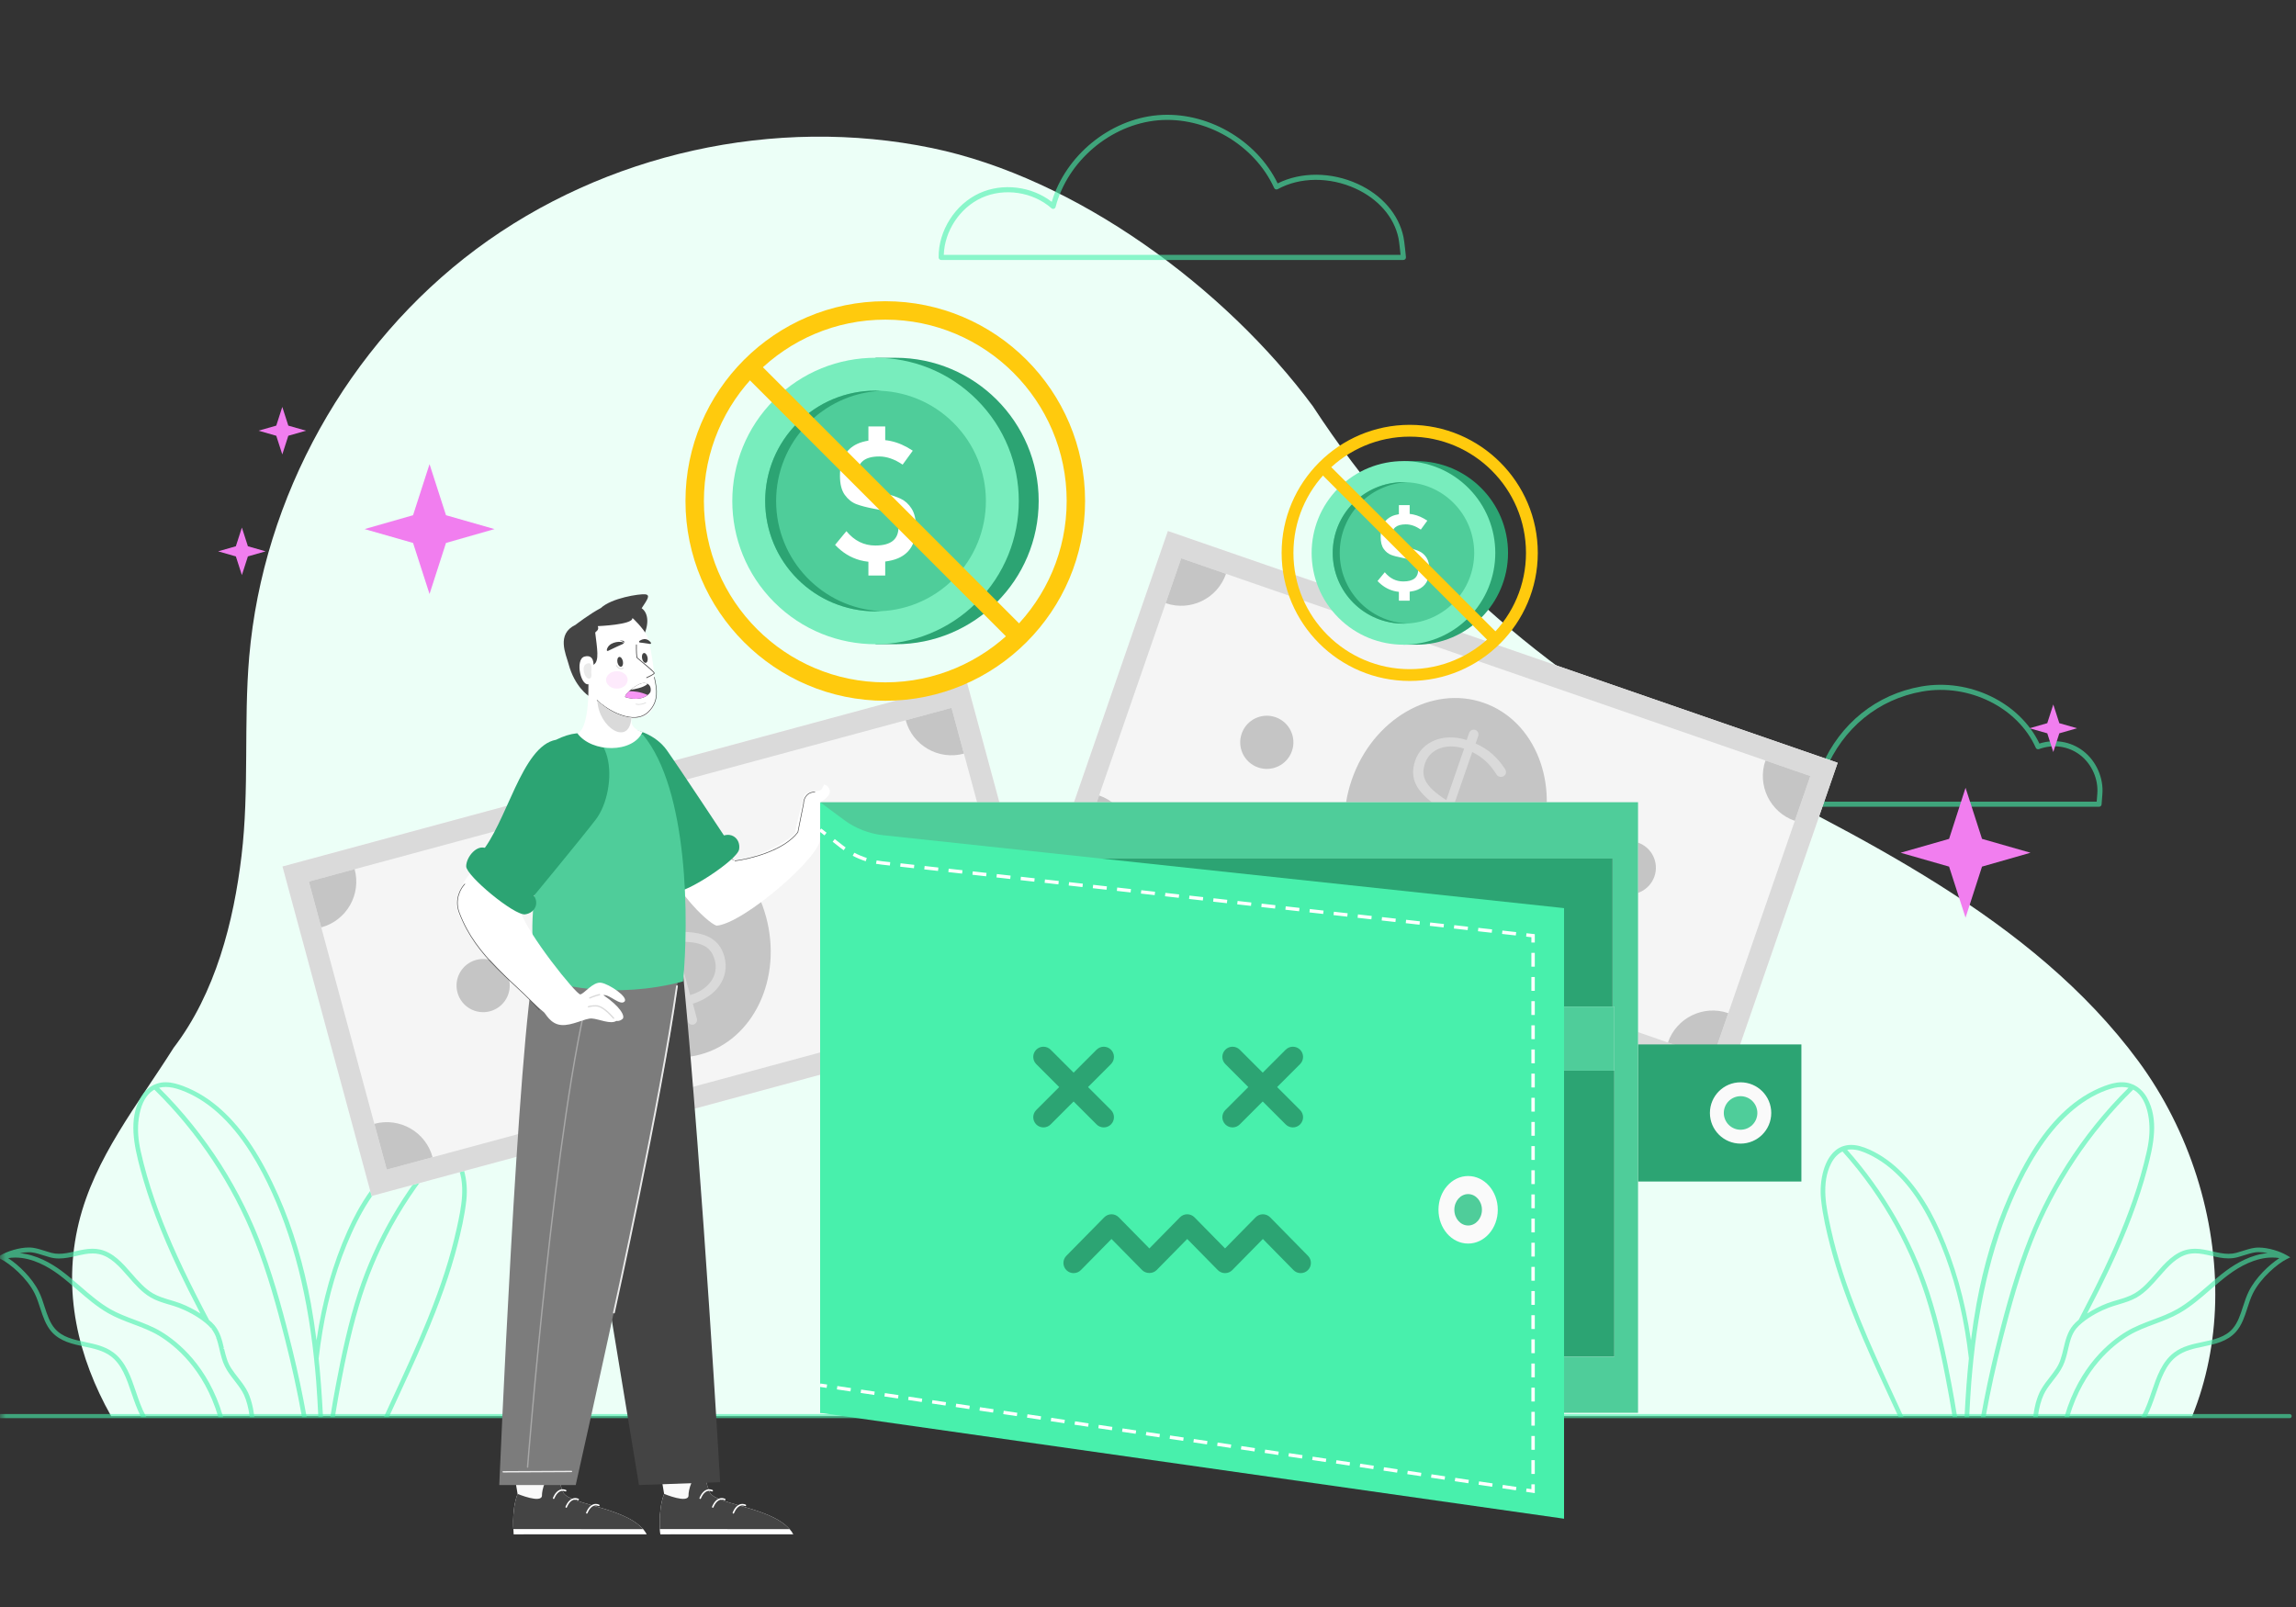 <svg width="200" height="140" viewBox="0 0 200 140" fill="none" xmlns="http://www.w3.org/2000/svg">
<rect x="0" y="0" width="200" height="140" fill="#333333" stroke="none"/>
<mask id="mask0_1503_51973" style="mask-type:alpha" maskUnits="userSpaceOnUse" x="0" y="0" width="200" height="140">
<rect width="200" height="140" fill="#D9D9D9"/>
</mask>
<g mask="url(#mask0_1503_51973)">
<path d="M190.961 123.37C192.222 120.252 192.874 116.891 192.961 113.473C193.134 106.109 190.715 98.483 186.266 92.44C177.013 79.894 161.782 72.82 148.27 65.919C134.609 58.918 122.804 48.312 114.401 35.452V35.444C106.667 24.976 93.658 15.485 81.193 12.9C67.516 10.07 52.699 13.355 41.495 21.69C30.302 30.028 22.914 43.292 21.709 57.202C21.214 62.964 21.726 68.793 21.041 74.535C20.356 80.281 18.779 86.513 15.123 91.284C12.002 96.229 8.238 100.867 6.868 106.507C5.404 112.509 6.803 118.255 9.68 123.37H190.961Z" fill="#ECFFF7"/>
<path d="M122.247 22.648H81.984C81.862 22.648 81.762 22.55 81.762 22.428C81.737 20.098 83.201 17.795 85.32 16.829C87.334 15.909 89.87 16.226 91.615 17.584C92.822 13.552 96.649 10.402 100.849 10.036C105.09 9.666 109.439 12.158 111.295 15.979C113.322 14.959 115.969 14.97 118.269 16.023C120.385 16.991 121.839 18.675 122.253 20.64C122.345 21.075 122.464 22.35 122.469 22.404C122.475 22.466 122.453 22.529 122.412 22.575C122.372 22.62 122.31 22.648 122.247 22.648ZM82.208 22.204H122.001C121.96 21.806 121.879 21.035 121.817 20.734C121.43 18.907 120.069 17.341 118.082 16.429C115.828 15.398 113.23 15.416 111.298 16.48C111.244 16.51 111.179 16.515 111.122 16.496C111.062 16.477 111.016 16.434 110.989 16.377C109.271 12.602 105.025 10.123 100.887 10.48C96.752 10.84 92.995 14.015 91.951 18.031C91.932 18.107 91.875 18.166 91.802 18.188C91.729 18.209 91.648 18.193 91.591 18.142C89.972 16.71 87.472 16.339 85.507 17.235C83.61 18.101 82.279 20.123 82.211 22.206L82.208 22.204Z" fill="#48F0AC" fill-opacity="0.6"/>
<path d="M182.845 70.282H148.492C148.414 70.282 148.34 70.239 148.3 70.171C148.259 70.103 148.259 70.016 148.3 69.949C150.189 66.677 155.258 65.148 158.676 66.764C160.299 63.021 163.452 60.49 167.363 59.803C171.555 59.067 175.936 61.197 177.649 64.777C178.964 64.361 180.374 64.593 181.454 65.419C182.596 66.29 183.257 67.778 183.132 69.213L183.064 70.079C183.056 70.195 182.959 70.284 182.842 70.284L182.845 70.282ZM148.893 69.838H182.639L182.691 69.175C182.802 67.887 182.212 66.552 181.186 65.77C180.174 64.999 178.837 64.807 177.611 65.262C177.503 65.302 177.379 65.251 177.333 65.143C175.763 61.633 171.511 59.527 167.444 60.242C163.609 60.915 160.532 63.435 158.998 67.153C158.973 67.21 158.927 67.256 158.868 67.278C158.808 67.299 158.743 67.294 158.689 67.267C155.58 65.641 150.863 66.918 148.898 69.838H148.893Z" fill="#48F0AC" fill-opacity="0.6"/>
<path d="M39.063 100.015C39.02 99.99 38.976 99.966 38.936 99.95C38.873 99.917 38.792 99.879 38.711 99.86C38.492 99.785 38.254 99.747 38.008 99.747C37.529 99.747 36.993 99.888 36.367 100.174C34.335 101.105 32.562 102.918 31.107 105.562C30.82 106.082 30.546 106.637 30.268 107.257C28.982 110.133 28.097 113.254 27.57 116.769C27.434 115.695 27.272 114.628 27.085 113.595C26.46 110.187 25.513 107.024 24.265 104.196C23.919 103.416 23.559 102.667 23.174 101.942C21.591 98.943 19.83 96.848 17.786 95.536C17.191 95.154 16.561 94.838 15.911 94.599C15.513 94.453 14.985 94.285 14.439 94.285C14.377 94.285 14.312 94.285 14.249 94.291C13.987 94.307 13.73 94.372 13.492 94.475C13.416 94.502 13.337 94.54 13.264 94.583C12.839 94.816 12.479 95.189 12.225 95.658C11.197 97.53 11.662 99.744 12.225 101.849C12.942 104.534 14.025 107.389 15.532 110.583C16.068 111.716 16.666 112.915 17.459 114.434C16.918 114.084 16.293 113.765 15.7 113.54C15.405 113.432 15.104 113.34 14.823 113.259L14.777 113.246C14.284 113.097 13.776 112.942 13.326 112.68C12.62 112.271 12.036 111.6 11.47 110.953C10.68 110.044 9.86 109.105 8.699 108.853C8.493 108.81 8.282 108.788 8.057 108.788C7.535 108.788 7.037 108.902 6.523 109.021C6.047 109.129 5.595 109.229 5.14 109.229C4.899 109.229 4.675 109.2 4.458 109.143C4.277 109.094 4.095 109.037 3.92 108.978C3.581 108.87 3.235 108.759 2.875 108.704C2.756 108.688 2.629 108.68 2.499 108.68C1.676 108.68 0.631 109.013 0.069 109.349L-0.237 109.535L0.085 109.695C0.87 110.093 2.345 111.316 3.021 112.685C3.211 113.07 3.351 113.489 3.514 113.995C3.746 114.707 3.987 115.443 4.488 116.014C5.235 116.866 6.344 117.099 7.327 117.305C8.139 117.475 8.98 117.651 9.643 118.147C10.609 118.866 11.026 120.09 11.465 121.389C11.697 122.065 11.935 122.766 12.271 123.407L12.295 123.456H12.75L12.677 123.324C12.328 122.685 12.082 121.96 11.846 121.261C11.408 119.968 10.953 118.631 9.881 117.83C9.151 117.281 8.263 117.097 7.403 116.915C6.393 116.701 5.44 116.498 4.786 115.754C4.334 115.232 4.114 114.555 3.876 113.817C3.736 113.378 3.589 112.926 3.381 112.512C2.783 111.311 1.619 110.201 0.71 109.606C0.916 109.573 1.124 109.557 1.338 109.557C2.81 109.557 4.201 110.358 5.11 111.032C5.671 111.446 6.209 111.914 6.731 112.366C7.57 113.094 8.439 113.844 9.421 114.406C10.111 114.799 10.861 115.08 11.586 115.354C12.344 115.638 13.129 115.933 13.827 116.352C15.224 117.194 17.751 119.229 19.002 123.397L19.02 123.459H19.437L19.405 123.345C18.125 119.007 15.492 116.888 14.038 116.009C13.308 115.567 12.504 115.267 11.73 114.978C11.021 114.712 10.287 114.436 9.624 114.06C8.677 113.519 7.825 112.78 6.999 112.066C6.472 111.608 5.925 111.135 5.354 110.712C4.477 110.063 3.165 109.3 1.733 109.178C2.009 109.121 2.271 109.091 2.504 109.091C2.615 109.091 2.723 109.097 2.824 109.113C3.14 109.159 3.462 109.262 3.798 109.367C3.987 109.43 4.174 109.489 4.363 109.538C4.615 109.606 4.872 109.638 5.151 109.638C5.671 109.638 6.168 109.524 6.68 109.408C7.156 109.3 7.605 109.197 8.06 109.197C8.258 109.197 8.439 109.216 8.62 109.254C9.651 109.478 10.393 110.328 11.175 111.224C11.762 111.898 12.371 112.593 13.134 113.037C13.621 113.319 14.157 113.481 14.671 113.635L14.829 113.681C15.072 113.754 15.324 113.83 15.565 113.922C16.225 114.171 17.183 114.653 17.897 115.248C18.081 115.402 18.247 115.562 18.398 115.741L18.466 115.684L18.425 115.779C18.596 115.992 18.736 116.252 18.845 116.544L18.85 116.642H18.874C18.964 116.904 19.029 117.18 19.099 117.47L19.123 117.57C19.245 118.101 19.364 118.577 19.578 119.01C19.803 119.478 20.13 119.897 20.42 120.266L20.468 120.33C20.679 120.604 20.899 120.885 21.096 121.221C21.148 121.307 21.191 121.394 21.248 121.51C21.475 122 21.645 122.647 21.743 123.378L21.754 123.456H22.157L22.143 123.356C22.106 123.061 22.062 122.807 22.014 122.579C21.908 122.098 21.775 121.684 21.619 121.348C21.608 121.324 21.599 121.305 21.575 121.256C21.54 121.188 21.505 121.121 21.456 121.037C21.448 121.018 21.437 120.996 21.426 120.985C21.221 120.636 20.966 120.309 20.739 120.019C20.647 119.9 20.552 119.781 20.463 119.659C20.23 119.356 20.062 119.094 19.935 118.837C19.854 118.669 19.792 118.501 19.74 118.322C19.651 118.06 19.586 117.781 19.516 117.483L19.429 117.502L19.497 117.41C19.353 116.802 19.172 116.044 18.688 115.462C18.55 115.297 18.382 115.134 18.214 115.002C17.832 114.287 17.459 113.562 17.091 112.84C15.492 109.695 14.347 107.07 13.483 104.577C12.969 103.089 12.569 101.693 12.26 100.31C12.019 99.233 11.965 98.326 12.087 97.452C12.23 96.41 12.572 95.641 13.102 95.171C13.213 95.076 13.324 94.995 13.446 94.927C17.24 98.648 20.26 103.203 22.189 108.101C23.313 110.948 24.119 113.9 24.825 116.666C25.413 118.967 25.905 121.229 26.292 123.383L26.306 123.456H26.712L26.693 123.351C26.354 121.467 25.943 119.521 25.464 117.567C24.82 114.942 24.014 111.857 22.907 108.853C21.954 106.263 20.728 103.784 19.264 101.481C17.724 99.059 15.906 96.8 13.857 94.764C14.033 94.719 14.225 94.694 14.425 94.694C14.829 94.694 15.291 94.789 15.795 94.978C18.044 95.809 20.07 97.628 21.819 100.391C22.171 100.943 22.517 101.541 22.847 102.166C25.207 106.672 26.685 111.982 27.361 118.406C27.396 118.75 27.431 119.094 27.464 119.448L27.545 120.385C27.61 121.256 27.67 122.203 27.727 123.37L27.732 123.453H28.043L28.135 123.429L28.13 123.334C28.035 121.481 27.913 119.843 27.756 118.355C28.132 115.08 28.795 112.182 29.78 109.497C30.046 108.777 30.33 108.087 30.622 107.441C31.859 104.686 33.288 102.729 34.993 101.454C35.472 101.097 35.972 100.797 36.478 100.559C36.947 100.339 37.455 100.136 38.013 100.136C38.129 100.136 38.243 100.147 38.357 100.172C35.179 103.752 32.714 108.028 31.223 112.545C30.343 115.213 29.762 118.006 29.264 120.625C29.109 121.437 28.952 122.328 28.79 123.348L28.774 123.451H29.172L29.182 123.375C29.272 122.828 29.364 122.284 29.461 121.74C29.894 119.337 30.449 116.507 31.266 113.746C31.967 111.359 32.933 109.035 34.135 106.843C35.426 104.491 36.982 102.293 38.763 100.315C39.158 100.51 39.496 100.862 39.742 101.335C40.646 103.097 40.183 105.2 39.775 107.056L39.761 107.113C39.231 109.503 38.438 111.968 37.269 114.869C36.297 117.278 35.188 119.676 34.113 121.995L33.442 123.448H33.875L34.5 122.098C35.328 120.309 36.186 118.458 36.974 116.615C38.303 113.497 39.212 110.918 39.84 108.499C40.145 107.316 40.476 105.92 40.624 104.54C40.722 103.638 40.643 102.729 40.4 101.909C40.21 101.278 39.826 100.437 39.066 100.004L39.063 100.015Z" fill="#48F0AC" fill-opacity="0.6"/>
<path d="M199.16 109.34C198.624 109.018 197.579 108.685 196.759 108.685C196.629 108.685 196.502 108.694 196.383 108.71C196.026 108.764 195.68 108.875 195.339 108.983C195.163 109.04 194.981 109.097 194.8 109.146C194.581 109.205 194.359 109.232 194.118 109.232C193.661 109.232 193.211 109.129 192.703 109.016C192.221 108.905 191.723 108.791 191.201 108.791C190.973 108.791 190.765 108.813 190.559 108.856C189.396 109.108 188.578 110.047 187.788 110.956C187.223 111.606 186.638 112.274 185.932 112.683C185.485 112.945 184.974 113.099 184.481 113.246L184.435 113.259C184.154 113.34 183.851 113.432 183.558 113.54C182.966 113.765 182.343 114.084 181.802 114.434C182.595 112.915 183.193 111.716 183.729 110.583C185.236 107.392 186.319 104.537 187.036 101.849C187.599 99.744 188.064 97.53 187.036 95.658C186.781 95.187 186.421 94.816 185.999 94.583C185.929 94.54 185.85 94.502 185.775 94.475C185.531 94.369 185.274 94.307 185.012 94.291C184.947 94.285 184.884 94.285 184.822 94.285C184.273 94.285 183.748 94.453 183.347 94.599C182.7 94.84 182.07 95.154 181.472 95.536C179.429 96.848 177.664 98.943 176.097 101.92L176.07 101.955L176.065 101.966C175.697 102.667 175.337 103.414 174.99 104.193C173.745 107.021 172.796 110.185 172.17 113.592C171.984 114.626 171.821 115.692 171.686 116.766C171.161 113.251 170.276 110.131 168.991 107.254C168.712 106.637 168.438 106.082 168.152 105.56C166.693 102.916 164.923 101.103 162.891 100.172C162.263 99.885 161.727 99.744 161.251 99.744C161.002 99.744 160.766 99.782 160.552 99.855C160.485 99.871 160.414 99.901 160.328 99.944C160.279 99.963 160.236 99.988 160.192 100.012C159.432 100.445 159.048 101.287 158.858 101.917C158.612 102.737 158.536 103.646 158.634 104.548C158.783 105.922 159.099 107.262 159.419 108.507C160.046 110.926 160.956 113.505 162.284 116.623C163.072 118.466 163.93 120.317 164.761 122.108L165.383 123.453H165.816L165.145 122.003C164.071 119.684 162.961 117.286 161.989 114.875C160.82 111.974 160.027 109.508 159.497 107.119L159.486 107.062C159.078 105.205 158.612 103.1 159.516 101.338C159.762 100.864 160.098 100.513 160.496 100.318C162.276 102.296 163.832 104.493 165.123 106.845C166.325 109.037 167.288 111.359 167.992 113.752C168.812 116.509 169.364 119.34 169.797 121.743C169.894 122.287 169.986 122.831 170.076 123.378L170.087 123.453H170.484L170.468 123.351C170.306 122.339 170.152 121.448 169.995 120.628C169.499 118.011 168.917 115.218 168.038 112.547C166.547 108.031 164.084 103.755 160.904 100.174C161.018 100.15 161.137 100.139 161.264 100.139C161.805 100.139 162.314 100.342 162.782 100.561C163.288 100.799 163.789 101.103 164.268 101.457C165.973 102.732 167.402 104.688 168.639 107.443C168.931 108.09 169.215 108.78 169.48 109.5C170.468 112.185 171.131 115.08 171.505 118.339C171.348 119.846 171.226 121.481 171.131 123.361L171.126 123.456H171.532L171.537 123.372C171.594 122.217 171.651 121.267 171.718 120.387L171.8 119.446C171.832 119.094 171.867 118.75 171.902 118.398C172.579 111.982 174.057 106.675 176.416 102.169C176.747 101.544 177.09 100.946 177.445 100.394C179.193 97.633 181.223 95.812 183.472 94.981C183.978 94.792 184.438 94.697 184.841 94.697C185.041 94.697 185.231 94.721 185.409 94.767C183.358 96.802 181.539 99.062 180.002 101.484C178.538 103.784 177.312 106.263 176.36 108.853C175.253 111.857 174.446 114.945 173.802 117.567C173.323 119.524 172.912 121.47 172.574 123.351L172.555 123.456H172.961L172.974 123.383C173.358 121.232 173.854 118.972 174.438 116.666C175.145 113.9 175.951 110.948 177.074 108.101C179.004 103.203 182.027 98.648 185.818 94.927C185.94 94.995 186.051 95.073 186.162 95.168C186.692 95.641 187.033 96.407 187.177 97.452C187.298 98.326 187.244 99.233 187.003 100.31C186.695 101.693 186.294 103.089 185.78 104.577C184.917 107.073 183.769 109.698 182.173 112.84C181.805 113.562 181.431 114.287 181.071 114.975C180.879 115.134 180.714 115.297 180.576 115.462C180.089 116.044 179.91 116.799 179.759 117.44L179.742 117.511C179.68 117.781 179.613 118.06 179.523 118.325C179.472 118.501 179.41 118.669 179.328 118.834C179.201 119.094 179.033 119.356 178.798 119.659C178.709 119.778 178.617 119.897 178.525 120.017C178.3 120.303 178.046 120.631 177.845 120.972C177.829 120.994 177.816 121.018 177.797 121.056C177.756 121.126 177.715 121.205 177.669 121.291C177.661 121.307 177.653 121.326 177.648 121.343C177.488 121.681 177.356 122.098 177.25 122.579C177.199 122.812 177.155 123.066 177.12 123.356L177.107 123.456H177.51L177.521 123.378C177.615 122.647 177.789 122 178.029 121.483C178.073 121.391 178.116 121.307 178.165 121.224L178.189 121.183C178.362 120.885 178.581 120.604 178.793 120.33L178.844 120.263C179.134 119.895 179.461 119.475 179.686 119.007C179.899 118.571 180.018 118.098 180.138 117.576L180.162 117.47C180.232 117.172 180.3 116.894 180.389 116.626L180.411 116.566C180.527 116.244 180.665 115.984 180.836 115.77L180.879 115.716C181.02 115.554 181.182 115.394 181.366 115.243C182.081 114.645 183.041 114.166 183.702 113.917C183.943 113.825 184.194 113.749 184.438 113.676L184.597 113.627C185.112 113.47 185.647 113.31 186.135 113.029C186.898 112.585 187.507 111.89 188.094 111.216C188.879 110.317 189.618 109.47 190.649 109.246C190.827 109.208 191.011 109.189 191.209 109.189C191.663 109.189 192.113 109.292 192.619 109.405C193.1 109.516 193.598 109.63 194.118 109.63C194.397 109.63 194.654 109.597 194.906 109.53C195.095 109.481 195.282 109.422 195.496 109.351C195.807 109.254 196.129 109.151 196.445 109.105C196.546 109.089 196.654 109.083 196.765 109.083C196.998 109.083 197.26 109.113 197.533 109.17C196.102 109.292 194.789 110.055 193.912 110.704C193.341 111.127 192.795 111.6 192.264 112.06C191.439 112.775 190.586 113.513 189.639 114.055C188.979 114.431 188.245 114.707 187.536 114.972C186.76 115.262 185.959 115.562 185.228 116.003C183.772 116.88 181.142 119.002 179.862 123.34L179.826 123.453H180.243L180.262 123.391C181.512 119.224 184.04 117.189 185.436 116.347C186.132 115.927 186.917 115.632 187.68 115.348C188.402 115.078 189.152 114.796 189.842 114.404C190.825 113.844 191.693 113.091 192.532 112.363C193.054 111.911 193.593 111.443 194.153 111.029C195.063 110.355 196.456 109.554 197.926 109.554C198.137 109.554 198.348 109.57 198.554 109.603C197.644 110.198 196.481 111.308 195.885 112.509C195.677 112.926 195.531 113.381 195.382 113.838C195.149 114.555 194.93 115.232 194.481 115.754C193.826 116.498 192.873 116.701 191.858 116.915C191 117.094 190.115 117.281 189.385 117.83C188.313 118.634 187.858 119.971 187.42 121.261C187.182 121.962 186.936 122.688 186.587 123.324L186.513 123.456H186.968L186.992 123.407C187.325 122.769 187.566 122.068 187.802 121.386C188.24 120.092 188.654 118.869 189.623 118.149C190.286 117.654 191.125 117.478 191.94 117.308C192.922 117.102 194.031 116.869 194.778 116.017C195.279 115.446 195.52 114.712 195.75 114.003L195.763 113.96C195.912 113.492 196.053 113.072 196.242 112.688C196.922 111.319 198.397 110.093 199.179 109.698L199.501 109.538L199.165 109.338L199.16 109.34Z" fill="#48F0AC" fill-opacity="0.6"/>
<path d="M199.628 123.37C199.628 123.471 199.55 123.549 199.455 123.549H-0.198C-0.293 123.549 -0.372 123.468 -0.372 123.37C-0.372 123.322 -0.353 123.276 -0.32 123.243C-0.288 123.211 -0.244 123.192 -0.198 123.192H199.455C199.55 123.192 199.628 123.273 199.628 123.37Z" fill="#48F0AC" fill-opacity="0.6"/>
<path d="M124.438 79.456C124.442 79.338 124.626 79.323 124.622 79.442C124.615 79.637 124.614 79.833 124.625 80.028C124.632 80.144 124.627 80.297 124.7 80.394C124.77 80.487 124.908 80.523 125.013 80.551C125.127 80.582 125.094 80.764 124.979 80.733C124.783 80.68 124.581 80.611 124.497 80.407C124.383 80.129 124.427 79.749 124.437 79.456L124.438 79.456Z" fill="#444444"/>
<path d="M160.074 66.452L101.734 46.262L92.009 74.362L150.349 94.552L160.074 66.452Z" fill="#F5F5F5"/>
<path d="M160.073 66.45L158.307 65.838L103.502 46.874L101.732 46.262L101.121 48.028L92.622 72.593L92.01 74.363L93.776 74.974L148.584 93.94L150.347 94.55L150.351 94.551L160.077 66.451L160.073 66.45ZM149.195 92.173L94.388 73.204L102.891 48.641L157.694 67.609L149.195 92.174V92.173Z" fill="#DADADA"/>
<path d="M134.096 73.578C135.918 68.315 133.736 62.782 129.223 61.221C124.71 59.659 119.575 62.659 117.753 67.922C115.932 73.185 118.114 78.718 122.627 80.28C127.14 81.841 132.275 78.841 134.096 73.578Z" fill="#C5C5C5"/>
<path d="M112.539 65.427C112.12 66.637 110.8 67.278 109.591 66.859C108.382 66.441 107.741 65.121 108.16 63.912C108.578 62.703 109.898 62.062 111.107 62.48C112.316 62.899 112.957 64.218 112.539 65.427Z" fill="#C5C5C5"/>
<path d="M144.114 76.355C143.696 77.564 142.376 78.205 141.167 77.787C139.958 77.368 139.317 76.048 139.735 74.839C140.154 73.63 141.474 72.989 142.683 73.407C143.892 73.826 144.533 75.146 144.114 76.355Z" fill="#C5C5C5"/>
<path d="M98.299 74.558L94.389 73.204L95.741 69.299C97.9 70.046 99.046 72.398 98.299 74.558Z" fill="#C5C5C5"/>
<path d="M150.547 88.264L149.194 92.173L145.288 90.822C146.036 88.663 148.388 87.516 150.547 88.264Z" fill="#C5C5C5"/>
<path d="M153.786 66.254L157.696 67.607L156.344 71.512C154.185 70.765 153.039 68.412 153.786 66.254H153.786Z" fill="#C5C5C5"/>
<path d="M101.538 52.547L102.891 48.637L106.797 49.989C106.049 52.148 103.697 53.294 101.538 52.547Z" fill="#C5C5C5"/>
<path d="M128.507 63.587C128.721 63.661 128.839 63.904 128.765 64.117L128.538 64.775C129.687 65.283 130.405 65.973 131.065 66.937C131.173 67.103 131.22 67.23 131.164 67.395C131.084 67.625 130.824 67.737 130.594 67.658C130.496 67.624 130.419 67.578 130.338 67.44C129.755 66.521 129.08 65.919 128.243 65.519L126.651 70.12C128.966 71.51 129.694 72.811 129.136 74.421C128.533 76.163 126.645 76.889 124.568 76.244L124.124 77.526C124.05 77.739 123.807 77.857 123.593 77.783C123.38 77.709 123.261 77.466 123.335 77.253L123.785 75.955C122.395 75.345 121.41 74.416 120.639 73.081C120.558 72.943 120.526 72.821 120.578 72.674C120.652 72.461 120.917 72.331 121.131 72.406C121.279 72.456 121.354 72.557 121.387 72.623C122.011 73.796 122.837 74.652 124.073 75.227L125.694 70.544C123.417 69.149 122.711 67.893 123.28 66.249C123.854 64.59 125.738 63.825 127.76 64.469L127.976 63.844C128.05 63.631 128.293 63.513 128.506 63.587H128.507ZM125.985 69.706L127.537 65.219C125.932 64.701 124.55 65.29 124.141 66.473C123.754 67.59 124.041 68.463 125.985 69.705V69.706ZM126.361 70.959L124.791 75.493C126.446 76.029 127.844 75.447 128.276 74.197C128.669 73.064 128.332 72.174 126.361 70.959Z" fill="#DADADA"/>
<path d="M84.206 59.372L24.61 75.485L32.372 104.19L91.967 88.076L84.206 59.372Z" fill="#F5F5F5"/>
<path d="M84.203 59.372L82.398 59.86L26.417 74.999L24.608 75.488L25.096 77.293L31.882 102.384L32.372 104.192L34.176 103.704L90.162 88.565L91.963 88.078L91.966 88.077L84.207 59.372L84.203 59.373V59.372ZM89.674 86.76L33.687 101.895L26.905 76.803L82.888 61.668L89.674 86.76Z" fill="#DADADA"/>
<path d="M61.015 91.866C65.625 90.619 68.184 85.251 66.73 79.874C65.277 74.498 60.361 71.15 55.751 72.397C51.141 73.643 48.582 79.012 50.035 84.388C51.489 89.765 56.405 93.112 61.015 91.866Z" fill="#C5C5C5"/>
<path d="M44.322 85.258C44.656 86.493 43.925 87.765 42.69 88.099C41.455 88.433 40.183 87.703 39.849 86.467C39.515 85.232 40.245 83.96 41.481 83.626C42.716 83.292 43.988 84.023 44.322 85.258Z" fill="#C5C5C5"/>
<path d="M76.577 76.537C76.91 77.772 76.18 79.044 74.945 79.378C73.71 79.712 72.437 78.982 72.104 77.746C71.77 76.511 72.5 75.239 73.736 74.905C74.971 74.572 76.243 75.302 76.577 76.537Z" fill="#C5C5C5"/>
<path d="M37.682 100.816L33.688 101.896L32.609 97.906C34.815 97.31 37.086 98.61 37.682 100.816Z" fill="#C5C5C5"/>
<path d="M88.593 82.767L89.673 86.761L85.683 87.84C85.087 85.634 86.387 83.364 88.593 82.768V82.767Z" fill="#C5C5C5"/>
<path d="M78.894 62.745L82.888 61.665L83.966 65.655C81.761 66.251 79.49 64.951 78.894 62.745Z" fill="#C5C5C5"/>
<path d="M27.982 80.794L26.903 76.8L30.892 75.721C31.488 77.927 30.188 80.197 27.982 80.793V80.794Z" fill="#C5C5C5"/>
<path d="M56.491 74.756C56.71 74.697 56.944 74.832 57.003 75.05L57.185 75.722C58.42 75.496 59.402 75.663 60.49 76.089C60.673 76.166 60.784 76.244 60.83 76.412C60.893 76.646 60.742 76.885 60.507 76.949C60.406 76.977 60.317 76.982 60.173 76.913C59.174 76.481 58.277 76.363 57.36 76.503L58.631 81.203C61.328 81.051 62.66 81.717 63.105 83.362C63.586 85.141 62.433 86.804 60.353 87.438L60.706 88.747C60.766 88.965 60.631 89.2 60.413 89.259C60.194 89.318 59.96 89.183 59.901 88.965L59.542 87.639C58.05 87.917 56.714 87.702 55.325 87.032C55.181 86.963 55.086 86.881 55.046 86.729C54.987 86.511 55.134 86.255 55.352 86.197C55.503 86.156 55.622 86.196 55.686 86.233C56.862 86.851 58.026 87.095 59.372 86.875L58.079 82.091C55.411 82.218 54.121 81.576 53.667 79.898C53.209 78.203 54.336 76.511 56.37 75.906L56.198 75.268C56.139 75.05 56.274 74.816 56.492 74.757L56.491 74.756ZM57.846 81.234L56.607 76.652C54.988 77.126 54.177 78.39 54.504 79.599C54.812 80.74 55.541 81.3 57.846 81.234ZM58.862 82.059L60.114 86.692C61.784 86.204 62.612 84.936 62.267 83.66C61.954 82.502 61.175 81.956 58.862 82.059Z" fill="#DADADA"/>
<path d="M77.999 56.124C84.891 56.124 90.477 50.538 90.477 43.646C90.477 36.755 84.891 31.168 77.999 31.168H76.267V56.124H77.999Z" fill="#2CA473"/>
<path d="M85.09 52.469C89.963 47.596 89.963 39.696 85.09 34.823C80.217 29.95 72.317 29.95 67.444 34.823C62.571 39.696 62.571 47.596 67.444 52.469C72.317 57.342 80.217 57.342 85.09 52.469Z" fill="#78EDBD"/>
<path d="M83.064 50.443C86.818 46.689 86.818 40.603 83.064 36.849C79.31 33.095 73.224 33.095 69.469 36.849C65.715 40.603 65.715 46.689 69.469 50.443C73.224 54.197 79.31 54.197 83.064 50.443Z" fill="#4FCD9A"/>
<path d="M67.607 43.646C67.607 38.496 71.656 34.293 76.743 34.045C76.585 34.037 76.427 34.033 76.267 34.033C70.958 34.033 66.654 38.337 66.654 43.646C66.654 48.955 70.958 53.259 76.267 53.259C76.427 53.259 76.585 53.255 76.743 53.247C71.656 52.999 67.607 48.796 67.607 43.646Z" fill="#2CA473"/>
<path d="M79.41 44.314C79.156 43.916 78.839 43.628 78.458 43.449C78.078 43.269 77.605 43.117 77.04 42.993C77.016 42.988 76.993 42.983 76.971 42.978C76.95 42.974 76.927 42.969 76.903 42.964C76.879 42.959 76.857 42.954 76.838 42.95C76.819 42.945 76.8 42.94 76.781 42.935C76.302 42.83 75.924 42.729 75.649 42.633C75.374 42.537 75.145 42.388 74.963 42.184C74.781 41.98 74.691 41.699 74.691 41.34V41.333C74.691 40.811 74.849 40.419 75.165 40.159C75.481 39.897 75.955 39.767 76.587 39.767C76.918 39.767 77.251 39.826 77.589 39.943C77.927 40.06 78.272 40.239 78.627 40.478L79.51 39.264C79.194 39.053 78.876 38.878 78.555 38.736C78.234 38.595 77.909 38.489 77.581 38.42C77.425 38.387 77.268 38.363 77.11 38.346V37.152H75.645V38.389C75.287 38.447 74.965 38.536 74.686 38.664C74.181 38.897 73.801 39.244 73.547 39.706C73.294 40.168 73.167 40.749 73.167 41.448V41.455C73.167 42.173 73.308 42.727 73.59 43.117C73.873 43.508 74.213 43.777 74.61 43.926C75.008 44.074 75.527 44.209 76.169 44.328C76.193 44.333 76.219 44.338 76.245 44.343C76.271 44.347 76.296 44.352 76.32 44.357C76.335 44.362 76.348 44.364 76.36 44.364C76.372 44.364 76.385 44.366 76.399 44.371C76.802 44.447 77.132 44.536 77.391 44.637C77.649 44.737 77.86 44.888 78.023 45.089C78.186 45.291 78.267 45.563 78.267 45.908V45.915C78.267 46.456 78.1 46.86 77.764 47.126C77.429 47.391 76.922 47.525 76.242 47.525C75.748 47.525 75.292 47.421 74.873 47.212C74.454 47.004 74.072 46.691 73.727 46.275L72.743 47.467C73.059 47.803 73.397 48.081 73.759 48.304C74.121 48.526 74.509 48.695 74.923 48.807C75.155 48.87 75.397 48.911 75.645 48.938V50.139H77.11V48.919C77.525 48.865 77.896 48.776 78.213 48.642C78.737 48.419 79.131 48.084 79.394 47.636C79.658 47.188 79.789 46.627 79.789 45.952V45.937C79.789 45.252 79.662 44.711 79.409 44.314L79.41 44.314Z" fill="white"/>
<path d="M77.115 61.05C67.519 61.05 59.711 53.243 59.711 43.646C59.711 34.049 67.519 26.242 77.115 26.242C86.711 26.242 94.519 34.049 94.519 43.646C94.519 53.243 86.712 61.05 77.115 61.05ZM77.115 27.846C68.403 27.846 61.315 34.934 61.315 43.646C61.315 52.358 68.403 59.446 77.115 59.446C85.827 59.446 92.916 52.358 92.916 43.646C92.916 34.934 85.827 27.846 77.115 27.846Z" fill="#FFCA0D"/>
<path d="M65.871 31.412L64.737 32.546L87.98 55.789L89.114 54.655L65.871 31.412Z" fill="#FFCA0D"/>
<path d="M123.363 56.166C127.781 56.166 131.362 52.585 131.362 48.168C131.362 43.75 127.781 40.169 123.363 40.169H122.253V56.167H123.363V56.166Z" fill="#2CA473"/>
<path d="M127.909 53.823C131.033 50.7 131.033 45.635 127.909 42.512C124.785 39.388 119.721 39.388 116.597 42.512C113.474 45.635 113.474 50.7 116.597 53.823C119.721 56.947 124.785 56.947 127.909 53.823Z" fill="#78EDBD"/>
<path d="M126.611 52.525C129.017 50.118 129.017 46.217 126.611 43.81C124.204 41.404 120.302 41.404 117.896 43.81C115.489 46.217 115.489 50.118 117.896 52.525C120.302 54.931 124.204 54.931 126.611 52.525Z" fill="#4FCD9A"/>
<path d="M116.702 48.167C116.702 44.866 119.297 42.172 122.558 42.013C122.457 42.008 122.355 42.005 122.253 42.005C118.849 42.005 116.091 44.764 116.091 48.167C116.091 51.571 118.85 54.33 122.253 54.33C122.355 54.33 122.457 54.327 122.558 54.322C119.297 54.163 116.702 51.469 116.702 48.167Z" fill="#2CA473"/>
<path d="M124.268 48.596C124.105 48.341 123.902 48.156 123.657 48.041C123.413 47.926 123.11 47.828 122.748 47.748C122.733 47.745 122.718 47.742 122.704 47.739C122.69 47.736 122.676 47.733 122.66 47.73C122.645 47.727 122.631 47.724 122.619 47.721C122.607 47.718 122.594 47.715 122.582 47.711C122.275 47.644 122.033 47.58 121.857 47.518C121.68 47.456 121.534 47.361 121.417 47.23C121.3 47.1 121.242 46.919 121.242 46.689V46.685C121.242 46.35 121.343 46.099 121.546 45.932C121.748 45.764 122.052 45.681 122.457 45.681C122.669 45.681 122.883 45.718 123.1 45.793C123.316 45.868 123.538 45.983 123.765 46.136L124.331 45.358C124.129 45.224 123.925 45.111 123.719 45.02C123.513 44.929 123.305 44.862 123.095 44.818C122.995 44.797 122.895 44.781 122.794 44.77V44.005H121.854V44.798C121.625 44.835 121.419 44.892 121.24 44.974C120.916 45.123 120.673 45.346 120.51 45.642C120.347 45.938 120.266 46.311 120.266 46.759V46.763C120.266 47.224 120.356 47.579 120.538 47.829C120.719 48.079 120.937 48.252 121.191 48.347C121.446 48.442 121.779 48.528 122.191 48.605C122.206 48.608 122.222 48.611 122.239 48.614C122.256 48.617 122.272 48.62 122.287 48.624C122.297 48.627 122.305 48.629 122.313 48.629C122.321 48.629 122.329 48.63 122.338 48.633C122.596 48.682 122.808 48.739 122.974 48.803C123.139 48.868 123.275 48.965 123.379 49.094C123.483 49.223 123.535 49.398 123.535 49.619V49.623C123.535 49.97 123.428 50.229 123.213 50.399C122.998 50.57 122.672 50.655 122.237 50.655C121.921 50.655 121.628 50.588 121.359 50.455C121.091 50.321 120.846 50.121 120.625 49.853L119.994 50.618C120.197 50.833 120.414 51.011 120.646 51.154C120.878 51.297 121.126 51.405 121.392 51.477C121.54 51.517 121.695 51.543 121.854 51.561V52.331H122.794V51.548C123.059 51.514 123.297 51.456 123.5 51.37C123.836 51.227 124.089 51.013 124.258 50.725C124.427 50.439 124.511 50.079 124.511 49.646V49.636C124.511 49.197 124.43 48.851 124.267 48.596H124.268Z" fill="white"/>
<path d="M122.797 59.324C116.645 59.324 111.64 54.319 111.64 48.168C111.64 42.016 116.645 37.011 122.797 37.011C128.948 37.011 133.954 42.016 133.954 48.168C133.954 54.32 128.949 59.324 122.797 59.324ZM122.797 38.039C117.212 38.039 112.668 42.583 112.668 48.168C112.668 53.752 117.212 58.296 122.797 58.296C128.381 58.296 132.926 53.752 132.926 48.168C132.926 42.583 128.382 38.039 122.797 38.039Z" fill="#FFCA0D"/>
<path d="M115.589 40.325L114.862 41.052L129.761 55.951L130.488 55.224L115.589 40.325Z" fill="#FFCA0D"/>
<path d="M156.916 90.989H133.377V102.932H156.916V90.989Z" fill="#2CA473"/>
<path d="M154.29 96.96C154.29 98.435 153.094 99.631 151.619 99.631C150.143 99.631 148.947 98.436 148.947 96.96C148.947 95.485 150.143 94.289 151.619 94.289C153.094 94.289 154.29 95.485 154.29 96.96Z" fill="#FAFAFA"/>
<path d="M152.178 98.31C152.923 98.001 153.277 97.147 152.968 96.401C152.66 95.656 151.805 95.302 151.06 95.61C150.314 95.919 149.96 96.774 150.269 97.519C150.578 98.265 151.432 98.619 152.178 98.31Z" fill="#4FCD9A"/>
<path d="M142.686 69.888H71.442V123.083H142.686V69.888Z" fill="#F5F5F5"/>
<path d="M142.686 69.888H71.442V123.083H142.686V69.888Z" fill="#4FCD9A"/>
<path d="M140.457 74.796H73.671V114.108H140.457V74.796Z" fill="#A8A8A8"/>
<path d="M140.457 74.796H73.671V114.108H140.457V74.796Z" fill="#2CA473"/>
<path d="M140.621 87.69H75.967V118.173H140.621V87.69Z" fill="#F5F5F5"/>
<path d="M140.621 87.69H75.967V118.173H140.621V87.69Z" fill="#4FCD9A"/>
<path d="M140.621 93.275H75.967V118.173H140.621V93.275Z" fill="#F5F5F5"/>
<path d="M140.621 93.275H75.967V118.173H140.621V93.275Z" fill="#2CA473"/>
<path d="M136.241 132.309L71.442 123.083V69.888L73.52 71.43C74.52 72.171 75.699 72.631 76.936 72.764L136.241 79.114V132.309H136.241Z" fill="#48F0AC"/>
<path d="M71.533 72.178L71.35 72.412L71.818 72.778L72.001 72.544L71.533 72.178Z" fill="white"/>
<path d="M132.038 81.497L130.84 81.363L130.873 81.068L132.071 81.202L132.038 81.497ZM129.941 81.262L128.743 81.129L128.776 80.833L129.974 80.967L129.941 81.262ZM127.844 81.028L126.645 80.894L126.679 80.599L127.877 80.733L127.844 81.028ZM125.747 80.794L124.548 80.66L124.581 80.365L125.78 80.499L125.747 80.794ZM123.65 80.56L122.451 80.426L122.484 80.13L123.683 80.264L123.65 80.56ZM121.553 80.325L120.354 80.191L120.387 79.896L121.586 80.03L121.553 80.325ZM119.456 80.091L118.257 79.957L118.29 79.662L119.489 79.796L119.456 80.091ZM117.358 79.857L116.16 79.723L116.193 79.428L117.392 79.561L117.358 79.857ZM115.261 79.622L114.063 79.488L114.096 79.193L115.294 79.327L115.261 79.622ZM113.164 79.388L111.966 79.254L111.999 78.959L113.197 79.093L113.164 79.388ZM111.067 79.153L109.869 79.019L109.902 78.724L111.1 78.858L111.067 79.153ZM108.97 78.919L107.772 78.786L107.805 78.49L109.003 78.624L108.97 78.919ZM106.873 78.685L105.675 78.551L105.708 78.256L106.906 78.39L106.873 78.685ZM104.776 78.451L103.578 78.317L103.611 78.022L104.809 78.155L104.776 78.451ZM102.679 78.216L101.48 78.082L101.514 77.787L102.712 77.921L102.679 78.216ZM100.582 77.982L99.383 77.848L99.416 77.553L100.615 77.687L100.582 77.982ZM98.485 77.748L97.286 77.614L97.319 77.319L98.518 77.453L98.485 77.748ZM96.388 77.513L95.19 77.38L95.223 77.084L96.421 77.218L96.388 77.513ZM94.291 77.279L93.093 77.145L93.126 76.85L94.324 76.984L94.291 77.279ZM92.194 77.045L90.995 76.911L91.028 76.616L92.227 76.75L92.194 77.045ZM90.096 76.811L88.898 76.677L88.931 76.381L90.129 76.515L90.096 76.811ZM87.999 76.576L86.801 76.442L86.834 76.147L88.032 76.281L87.999 76.576ZM85.902 76.342L84.704 76.208L84.737 75.912L85.935 76.047L85.902 76.342ZM83.805 76.108L82.607 75.974L82.64 75.679L83.838 75.812L83.805 76.108ZM81.708 75.873L80.51 75.739L80.543 75.444L81.741 75.578L81.708 75.873ZM79.611 75.639L78.412 75.505L78.446 75.21L79.644 75.344L79.611 75.639H79.611ZM77.514 75.405L76.8 75.325C76.635 75.307 76.471 75.282 76.308 75.253L76.362 74.96C76.517 74.989 76.675 75.012 76.833 75.03L77.547 75.109L77.514 75.404V75.405ZM75.413 75.028C75.022 74.903 74.641 74.743 74.278 74.553L74.417 74.29C74.764 74.472 75.13 74.626 75.504 74.745L75.413 75.028H75.413ZM73.491 74.072C73.391 74.002 73.294 73.93 73.198 73.855L72.53 73.332L72.713 73.097L73.381 73.621C73.473 73.692 73.567 73.762 73.662 73.829L73.491 74.072Z" fill="white"/>
<path d="M133.693 82.11H133.396V81.649L132.938 81.597L132.971 81.302L133.693 81.383V82.11Z" fill="white"/>
<path d="M133.693 128.409H133.396V127.207H133.693V128.409ZM133.693 126.305H133.396V125.102H133.693V126.305ZM133.693 124.2H133.396V122.998H133.693V124.2ZM133.693 122.096H133.396V120.893H133.693V122.096ZM133.693 119.991H133.396V118.789H133.693V119.991ZM133.693 117.887H133.396V116.684H133.693V117.887ZM133.693 115.782H133.396V114.579H133.693V115.782ZM133.693 113.678H133.396V112.475H133.693V113.678ZM133.693 111.573H133.396V110.37H133.693V111.573ZM133.693 109.469H133.396V108.266H133.693V109.469ZM133.693 107.364H133.396V106.162H133.693V107.364ZM133.693 105.259H133.396V104.057H133.693V105.259ZM133.693 103.155H133.396V101.953H133.693V103.155ZM133.693 101.05H133.396V99.848H133.693V101.05ZM133.693 98.946H133.396V97.744H133.693V98.946ZM133.693 96.841H133.396V95.639H133.693V96.841ZM133.693 94.737H133.396V93.534H133.693V94.737ZM133.693 92.632H133.396V91.43H133.693V92.632ZM133.693 90.528H133.396V89.325H133.693V90.528ZM133.693 88.423H133.396V87.221H133.693V88.423ZM133.693 86.319H133.396V85.117H133.693V86.319ZM133.693 84.215H133.396V83.012H133.693V84.215Z" fill="white"/>
<path d="M133.693 130.078L132.935 129.965L132.979 129.671L133.396 129.733V129.311H133.693V130.078Z" fill="white"/>
<path d="M132.048 129.833L130.865 129.657L130.908 129.363L132.091 129.539L132.048 129.833ZM129.978 129.525L128.795 129.35L128.838 129.056L130.021 129.232L129.978 129.525ZM127.907 129.218L126.724 129.042L126.767 128.748L127.951 128.924L127.907 129.218H127.907ZM125.837 128.91L124.654 128.734L124.697 128.441L125.88 128.617L125.837 128.91ZM123.767 128.603L122.584 128.427L122.628 128.133L123.811 128.309L123.768 128.603H123.767ZM121.697 128.295L120.514 128.119L120.557 127.825L121.74 128.001L121.697 128.295H121.697ZM119.626 127.987L118.443 127.812L118.487 127.518L119.67 127.693L119.626 127.987ZM117.556 127.679L116.373 127.504L116.417 127.21L117.6 127.386L117.556 127.679ZM115.486 127.372L114.303 127.196L114.347 126.902L115.53 127.078L115.486 127.372ZM113.416 127.064L112.233 126.888L112.276 126.594L113.46 126.77L113.416 127.064ZM111.346 126.756L110.163 126.58L110.206 126.287L111.389 126.463L111.346 126.756ZM109.276 126.449L108.093 126.273L108.136 125.979L109.319 126.155L109.276 126.449ZM107.206 126.141L106.022 125.965L106.066 125.672L107.249 125.847L107.206 126.141ZM105.135 125.834L103.952 125.658L103.996 125.364L105.179 125.54L105.135 125.834H105.135ZM103.065 125.526L101.882 125.35L101.925 125.056L103.108 125.232L103.064 125.526H103.065ZM100.995 125.218L99.812 125.042L99.855 124.748L101.038 124.924L100.995 125.218ZM98.925 124.91L97.742 124.735L97.785 124.441L98.968 124.617L98.925 124.91ZM96.855 124.603L95.672 124.427L95.715 124.133L96.898 124.309L96.855 124.603ZM94.784 124.295L93.601 124.119L93.645 123.825L94.828 124.001L94.784 124.295ZM92.714 123.988L91.531 123.812L91.575 123.518L92.758 123.694L92.714 123.988ZM90.644 123.68L89.46 123.504L89.504 123.21L90.687 123.386L90.644 123.68ZM88.573 123.372L87.39 123.196L87.434 122.903L88.617 123.078L88.573 123.372ZM86.503 123.064L85.32 122.889L85.363 122.595L86.546 122.77L86.503 123.064ZM84.432 122.757L83.249 122.581L83.293 122.287L84.476 122.463L84.432 122.757ZM82.362 122.449L81.179 122.273L81.222 121.979L82.406 122.155L82.362 122.449ZM80.292 122.141L79.109 121.965L79.152 121.672L80.335 121.848L80.292 122.141ZM78.222 121.834L77.038 121.658L77.082 121.364L78.265 121.54L78.222 121.834ZM76.152 121.526L74.969 121.35L75.012 121.057L76.195 121.232L76.152 121.526ZM74.081 121.219L72.898 121.043L72.942 120.749L74.125 120.925L74.081 121.219Z" fill="white"/>
<path d="M71.462 120.53L71.418 120.824L72.006 120.911L72.049 120.617L71.462 120.53Z" fill="white"/>
<path d="M127.886 108.338C129.313 108.338 130.469 107.021 130.469 105.396C130.469 103.771 129.313 102.454 127.886 102.454C126.46 102.454 125.303 103.771 125.303 105.396C125.303 107.021 126.46 108.338 127.886 108.338Z" fill="#FAFAFA"/>
<path d="M129.088 105.396C129.088 106.152 128.55 106.764 127.886 106.764C127.223 106.764 126.685 106.152 126.685 105.396C126.685 104.64 127.223 104.028 127.886 104.028C128.55 104.028 129.088 104.64 129.088 105.396Z" fill="#4FCD9A"/>
<path d="M96.148 98.218C95.921 98.218 95.694 98.132 95.52 97.958L90.264 92.703C89.919 92.356 89.919 91.795 90.264 91.448C90.611 91.102 91.173 91.102 91.519 91.448L96.775 96.704C97.121 97.05 97.121 97.612 96.775 97.958C96.602 98.132 96.375 98.218 96.147 98.218H96.148Z" fill="#2CA473"/>
<path d="M90.892 98.218C90.665 98.218 90.438 98.132 90.264 97.958C89.919 97.612 89.919 97.05 90.264 96.704L95.52 91.448C95.867 91.102 96.429 91.102 96.775 91.448C97.121 91.795 97.121 92.356 96.775 92.703L91.519 97.958C91.346 98.132 91.119 98.218 90.892 98.218H90.892Z" fill="#2CA473"/>
<path d="M112.621 98.218C112.394 98.218 112.167 98.132 111.993 97.958L106.737 92.703C106.391 92.356 106.391 91.795 106.737 91.448C107.084 91.102 107.646 91.102 107.992 91.448L113.248 96.704C113.594 97.05 113.594 97.612 113.248 97.958C113.075 98.132 112.848 98.218 112.621 98.218H112.621Z" fill="#2CA473"/>
<path d="M107.365 98.218C107.138 98.218 106.911 98.132 106.737 97.958C106.391 97.612 106.391 97.05 106.737 96.704L111.993 91.448C112.34 91.102 112.902 91.102 113.248 91.448C113.594 91.795 113.594 92.356 113.248 92.703L107.992 97.958C107.819 98.132 107.592 98.218 107.364 98.218H107.365Z" fill="#2CA473"/>
<path d="M93.52 110.913C93.296 110.913 93.071 110.828 92.898 110.658C92.549 110.314 92.544 109.753 92.888 109.404L96.188 106.051C96.355 105.881 96.583 105.786 96.82 105.786C97.058 105.786 97.286 105.881 97.453 106.051L100.12 108.761L102.784 106.051C102.951 105.882 103.179 105.786 103.416 105.786C103.654 105.786 103.883 105.881 104.049 106.051L106.711 108.761L109.374 106.051C109.541 105.882 109.769 105.786 110.007 105.786C110.245 105.786 110.473 105.881 110.64 106.051L113.935 109.404C114.279 109.753 114.274 110.315 113.924 110.659C113.574 111.002 113.013 110.998 112.669 110.647L110.007 107.938L107.344 110.647C107.177 110.817 106.949 110.913 106.711 110.913C106.473 110.913 106.245 110.817 106.078 110.647L103.416 107.938L100.752 110.647C100.419 110.986 99.821 110.988 99.487 110.648L96.82 107.938L94.153 110.648C93.98 110.824 93.75 110.912 93.52 110.912L93.52 110.913Z" fill="#2CA473"/>
<path d="M57.375 127.317L57.85 130.144C57.261 131.699 57.524 133.667 57.524 133.667L69.09 133.665C67.838 131.324 62.412 131.153 61.84 130.033C61.268 128.913 61.013 125.59 61.013 125.59L57.375 127.317V127.317Z" fill="#FAFAFA"/>
<path d="M59.976 130.291C59.958 129.886 60.255 128.428 61.304 127.994C61.435 128.79 61.612 129.586 61.84 130.033C62.412 131.153 67.839 131.325 69.091 133.665L57.524 133.667C57.524 133.667 57.261 131.699 57.851 130.144C57.851 130.144 59.94 131.022 59.977 130.291H59.976Z" fill="#444444"/>
<path d="M68.779 133.218C68.9 133.357 69.005 133.505 69.09 133.664L57.524 133.667C57.524 133.667 57.5 133.492 57.484 133.208L68.779 133.218Z" fill="white"/>
<path d="M60.997 130.589C61.023 130.587 61.047 130.571 61.056 130.545C61.058 130.54 61.23 130.068 61.566 129.92C61.706 129.859 61.857 129.862 62.015 129.929C62.049 129.943 62.087 129.927 62.102 129.893C62.116 129.859 62.1 129.821 62.067 129.806C61.873 129.725 61.687 129.722 61.513 129.799C61.123 129.971 60.938 130.479 60.931 130.501C60.919 130.535 60.937 130.574 60.971 130.586C60.98 130.588 60.988 130.59 60.997 130.589V130.589Z" fill="white"/>
<path d="M62.091 131.356C62.117 131.354 62.141 131.338 62.15 131.311C62.152 131.307 62.324 130.835 62.661 130.687C62.8 130.626 62.951 130.629 63.109 130.695C63.143 130.709 63.182 130.694 63.196 130.66C63.211 130.626 63.194 130.587 63.161 130.573C62.967 130.492 62.781 130.489 62.607 130.566C62.217 130.738 62.033 131.246 62.025 131.268C62.013 131.302 62.031 131.34 62.066 131.352C62.074 131.355 62.082 131.357 62.091 131.356V131.356Z" fill="white"/>
<path d="M63.885 131.865C63.911 131.864 63.935 131.847 63.945 131.821C63.947 131.816 64.118 131.345 64.455 131.197C64.594 131.136 64.745 131.138 64.903 131.205C64.938 131.219 64.976 131.203 64.99 131.17C65.005 131.136 64.989 131.097 64.955 131.082C64.761 131.001 64.575 130.999 64.401 131.075C64.012 131.247 63.827 131.755 63.82 131.777C63.807 131.812 63.825 131.85 63.86 131.862C63.868 131.865 63.877 131.866 63.885 131.866V131.865Z" fill="white"/>
<path d="M59.524 85.053C61.251 103.143 62.73 129.127 62.73 129.127L55.659 129.374L52.206 108.406L54.261 84.642L59.524 85.053Z" fill="#444444"/>
<path d="M44.609 127.317L45.085 130.144C44.495 131.699 44.758 133.667 44.758 133.667L56.324 133.665C55.072 131.324 49.646 131.153 49.074 130.033C48.502 128.913 48.247 125.59 48.247 125.59L44.609 127.317V127.317Z" fill="#FAFAFA"/>
<path d="M47.21 130.291C47.192 129.886 47.489 128.428 48.538 127.994C48.669 128.79 48.846 129.586 49.074 130.033C49.646 131.153 55.073 131.325 56.325 133.665L44.758 133.667C44.758 133.667 44.496 131.699 45.085 130.144C45.085 130.144 47.174 131.022 47.211 130.291H47.21Z" fill="#444444"/>
<path d="M56.013 133.218C56.134 133.357 56.239 133.505 56.324 133.664L44.758 133.667C44.758 133.667 44.734 133.492 44.718 133.208L56.013 133.218Z" fill="white"/>
<path d="M48.231 130.589C48.257 130.587 48.281 130.571 48.29 130.545C48.292 130.54 48.464 130.068 48.801 129.92C48.94 129.859 49.091 129.862 49.249 129.929C49.283 129.943 49.322 129.927 49.336 129.893C49.35 129.859 49.334 129.821 49.301 129.806C49.107 129.725 48.921 129.722 48.747 129.799C48.357 129.971 48.172 130.479 48.165 130.501C48.153 130.535 48.171 130.574 48.206 130.586C48.214 130.588 48.222 130.59 48.231 130.589V130.589Z" fill="white"/>
<path d="M49.325 131.356C49.351 131.354 49.375 131.338 49.384 131.311C49.386 131.307 49.558 130.835 49.895 130.687C50.034 130.626 50.185 130.629 50.343 130.695C50.377 130.709 50.416 130.694 50.43 130.66C50.445 130.626 50.428 130.587 50.395 130.573C50.201 130.492 50.015 130.489 49.841 130.566C49.452 130.738 49.267 131.246 49.259 131.268C49.247 131.302 49.265 131.34 49.3 131.352C49.308 131.355 49.316 131.357 49.325 131.356V131.356Z" fill="white"/>
<path d="M51.119 131.865C51.145 131.864 51.17 131.847 51.179 131.821C51.181 131.816 51.353 131.345 51.689 131.197C51.828 131.136 51.979 131.138 52.138 131.205C52.172 131.219 52.21 131.203 52.225 131.17C52.239 131.136 52.223 131.097 52.189 131.082C51.996 131.001 51.809 130.999 51.635 131.075C51.246 131.247 51.062 131.755 51.054 131.777C51.041 131.812 51.059 131.85 51.094 131.862C51.102 131.865 51.111 131.866 51.119 131.866V131.865Z" fill="white"/>
<path d="M46.615 83.82C45.134 90.316 43.49 129.374 43.49 129.374H50.15C50.15 129.374 59.278 88.918 59.031 85.053C58.784 81.189 46.615 83.82 46.615 83.82Z" fill="#7C7C7C"/>
<g style="mix-blend-mode:multiply">
<path d="M45.957 127.871C45.957 127.871 45.953 127.871 45.952 127.871C45.919 127.868 45.895 127.84 45.898 127.807C45.921 127.501 48.318 97.082 51.408 85.696C51.417 85.665 51.449 85.646 51.481 85.655C51.513 85.663 51.531 85.696 51.523 85.727C48.435 97.102 46.039 127.511 46.015 127.817C46.013 127.847 45.987 127.871 45.957 127.871V127.871Z" fill="#A8A8A8"/>
</g>
<g style="mix-blend-mode:multiply">
<path d="M43.829 128.282C43.796 128.282 43.77 128.256 43.77 128.223C43.77 128.191 43.796 128.164 43.828 128.164L49.78 128.133C49.814 128.132 49.839 128.159 49.839 128.191C49.839 128.224 49.813 128.251 49.781 128.251L43.829 128.282H43.829Z" fill="#EAEAEA"/>
</g>
<path d="M62.854 73.799C63.268 73.801 63.543 75.038 63.964 74.971C66.914 74.494 69.268 72.799 69.268 72.514C69.268 72.189 69.99 69.432 70.124 69.202C70.258 68.973 71.348 68.934 71.483 68.839C71.617 68.743 71.789 68.341 71.789 68.341C72.057 68.398 72.439 68.762 72.229 69.183C72.018 69.603 71.444 69.891 71.444 69.891L71.442 73.043C71.595 74.536 64.796 80.453 62.423 80.644C61.547 80.385 58.232 76.94 58.496 75.474C58.798 73.804 62.854 73.799 62.854 73.799Z" fill="white"/>
<path d="M57.896 75.515C57.272 76.163 58.075 77.405 58.86 77.655C59.645 77.904 64.228 74.924 64.382 73.996C64.536 73.069 63.685 72.373 62.741 72.927C61.796 73.48 57.897 75.515 57.897 75.515H57.896Z" fill="#2CA473"/>
<path d="M50.664 66.906C50.751 62.477 56.196 62.68 58.092 65.364C59.296 67.07 63.478 73.413 63.478 73.413C62.884 74.377 59.342 76.638 58.17 76.157C56.356 73.167 50.286 69.937 50.664 66.906Z" fill="#2CA473"/>
<path d="M46.5 83C45.7 77 48.833 67.833 50.5 64H56C60 68.8 60 80.333 59.5 85.5C53.5 87.1 48.333 85.833 46.5 85V83Z" fill="#4FCD9A"/>
<path d="M45.275 79.248C45.89 81.318 50.215 86.665 50.547 86.63C50.879 86.595 51.648 85.508 52.361 85.616C53.073 85.723 54.781 86.884 54.393 87.26C54.007 87.637 53.069 86.592 52.554 86.692C54.03 87.68 54.5 88.556 54.215 88.781C53.93 89.005 53.694 88.939 53.694 88.939C53.191 89.266 52.156 88.769 51.557 88.73C50.959 88.69 49.854 89.378 48.885 89.297C47.916 89.217 47.518 88.253 47.347 88.156C47.177 88.06 39.845 81.618 39.785 78.881C39.725 76.143 43.709 73.652 43.709 73.652L45.275 79.248V79.248Z" fill="white"/>
<path d="M42.365 73.916C41.56 73.513 40.613 74.649 40.609 75.473C40.604 76.297 44.813 79.785 45.744 79.656C46.675 79.527 47.087 78.508 46.277 77.771C45.468 77.033 42.365 73.916 42.365 73.916Z" fill="#2CA473"/>
<path d="M48.432 64.45C53.735 61.846 53.893 68.793 51.894 71.402C50.624 73.06 46.031 78.62 46.031 78.62C44.935 78.339 41.722 75.63 41.833 74.368C44.148 71.747 45.426 64.991 48.432 64.45V64.45Z" fill="#2CA473"/>
<g style="mix-blend-mode:multiply">
<path d="M51.378 86.997C51.384 86.997 51.39 86.995 51.396 86.992C51.401 86.99 51.832 86.795 52.238 86.707C52.269 86.701 52.289 86.67 52.283 86.639C52.276 86.607 52.245 86.587 52.214 86.594C51.795 86.684 51.367 86.878 51.348 86.886C51.319 86.899 51.306 86.934 51.319 86.963C51.33 86.986 51.354 86.999 51.379 86.996L51.378 86.997Z" fill="#DADADA"/>
</g>
<g style="mix-blend-mode:multiply">
<path d="M53.454 88.759C53.466 88.758 53.477 88.754 53.486 88.745C53.511 88.725 53.513 88.688 53.492 88.663C53.065 88.172 52.447 87.583 51.934 87.569C51.468 87.556 51.241 87.656 51.231 87.661C51.202 87.674 51.19 87.708 51.203 87.737C51.216 87.767 51.25 87.78 51.279 87.767C51.281 87.766 51.495 87.673 51.931 87.685C52.401 87.698 52.992 88.266 53.404 88.74C53.417 88.755 53.436 88.761 53.454 88.759H53.454Z" fill="#DADADA"/>
</g>
<g style="mix-blend-mode:multiply">
<path d="M53.48 114.425C53.475 114.425 53.469 114.425 53.463 114.424C53.421 114.414 53.394 114.372 53.403 114.329C53.443 114.149 57.428 96.144 58.891 85.905C58.897 85.862 58.937 85.832 58.98 85.838C59.023 85.844 59.053 85.884 59.047 85.927C57.583 96.172 53.597 114.182 53.557 114.363C53.548 114.4 53.516 114.425 53.48 114.425L53.48 114.425Z" fill="#EAEAEA"/>
</g>
<path d="M50.127 54.438C48.438 55.239 49.301 57 49.525 57.841C50.053 59.824 51.256 60.616 51.256 60.616C51.256 60.616 53.821 59.129 53.897 59.054C53.972 58.978 56.07 55.39 56.07 55.39C56.626 54.152 56.373 53.318 55.893 52.989C56.373 52.257 56.701 51.827 56.196 51.776C55.691 51.726 53.273 52.096 52.334 52.973C51.344 53.495 50.127 54.438 50.127 54.438Z" fill="#444444"/>
<path d="M52.069 54.548C52.237 54.901 51.85 55.036 51.85 55.12C52.002 56.434 52.237 57.597 51.715 57.9C51.193 58.203 51.26 59.517 51.26 59.517C51.294 62.482 50.814 63.73 50.292 63.882C51.558 65.607 55.131 65.635 55.975 63.765C54.745 63.445 55.034 62.583 55.034 62.583C56.533 62.482 57.14 62.01 57.089 60.191C57.038 58.372 56.618 55.912 56.348 55.356C56.078 54.8 55.068 53.756 55.084 53.857C55.118 54.429 52.069 54.548 52.069 54.548Z" fill="white"/>
<path d="M54.259 57.611C54.306 57.846 54.238 58.058 54.107 58.084C53.975 58.111 53.831 57.941 53.784 57.706C53.738 57.471 53.806 57.259 53.937 57.233C54.068 57.207 54.212 57.376 54.259 57.611Z" fill="#444444"/>
<path d="M56.407 57.271C56.454 57.506 56.386 57.718 56.254 57.744C56.123 57.77 55.979 57.6 55.932 57.365C55.885 57.13 55.954 56.918 56.085 56.892C56.216 56.866 56.36 57.035 56.407 57.271Z" fill="#444444"/>
<g style="mix-blend-mode:multiply">
<path d="M54.181 58.287C54.126 58.298 54.067 58.296 54.008 58.282C53.866 58.246 53.74 58.142 53.662 57.996C53.653 57.978 53.66 57.955 53.678 57.945C53.697 57.935 53.72 57.942 53.73 57.96C53.798 58.087 53.906 58.177 54.027 58.207C54.113 58.229 54.196 58.217 54.262 58.173C54.28 58.162 54.303 58.166 54.315 58.184C54.327 58.202 54.322 58.226 54.304 58.237C54.267 58.262 54.225 58.279 54.182 58.288L54.181 58.287Z" fill="#DADADA"/>
</g>
<path opacity="0.2" d="M53.735 59.991C54.253 59.991 54.673 59.651 54.673 59.232C54.673 58.813 54.253 58.473 53.735 58.473C53.217 58.473 52.797 58.813 52.797 59.232C52.797 59.651 53.217 59.991 53.735 59.991Z" fill="#F696F4"/>
<g style="mix-blend-mode:multiply">
<path d="M55.646 61.403C55.564 61.403 55.479 61.394 55.392 61.373C55.375 61.368 55.364 61.351 55.368 61.333C55.373 61.316 55.39 61.306 55.407 61.31C55.803 61.409 56.186 61.22 56.227 61.189C56.241 61.178 56.261 61.181 56.272 61.196C56.283 61.21 56.28 61.23 56.266 61.241C56.229 61.268 55.967 61.403 55.646 61.403V61.403Z" fill="#DADADA"/>
</g>
<path d="M56.322 59.074C56.31 59.074 56.298 59.067 56.293 59.055C56.286 59.038 56.293 59.019 56.309 59.012C56.607 58.881 56.928 58.71 56.96 58.644C56.927 58.534 56.132 57.879 55.791 57.597C55.584 57.426 55.491 57.35 55.476 57.331C55.41 57.249 55.395 56.592 55.406 56.173C55.406 56.156 55.421 56.142 55.439 56.142C55.456 56.142 55.471 56.157 55.47 56.175C55.456 56.733 55.489 57.242 55.527 57.291C55.541 57.307 55.682 57.424 55.832 57.548C56.771 58.321 57.049 58.581 57.023 58.66C56.982 58.782 56.443 59.024 56.335 59.072C56.331 59.073 56.327 59.074 56.322 59.074V59.074Z" fill="#444444"/>
<path fill-rule="evenodd" clip-rule="evenodd" d="M56.995 58.975C57.009 58.973 57.022 58.981 57.025 58.995C57.036 59.053 57.049 59.113 57.061 59.175C57.231 59.99 57.458 61.077 56.518 62.018C55.87 62.666 54.941 62.62 54.076 62.314C53.211 62.008 52.401 61.437 51.982 61.018L52.018 60.982C52.432 61.397 53.235 61.963 54.093 62.267C54.951 62.571 55.855 62.609 56.482 61.982C57.403 61.062 57.182 60.001 57.012 59.183C56.999 59.122 56.987 59.063 56.975 59.005C56.973 58.991 56.982 58.978 56.995 58.975Z" fill="#444444"/>
<path fill-rule="evenodd" clip-rule="evenodd" d="M70.22 69.39C70.074 69.593 70.025 69.837 70.025 70V70.005L69.522 72.517L69.52 72.515C68.916 73.321 67.869 73.906 66.809 74.311C65.749 74.716 64.671 74.941 64.003 75.025L63.997 74.975C64.662 74.892 65.735 74.668 66.791 74.264C67.846 73.861 68.88 73.281 69.477 72.49L69.975 69.998C69.975 69.827 70.027 69.573 70.18 69.36C70.334 69.146 70.592 68.975 71 68.975V69.025C70.608 69.025 70.366 69.188 70.22 69.39ZM39.977 79.509C39.528 78.312 40.145 77.32 40.482 76.982L40.518 77.018C40.188 77.347 39.584 78.319 40.023 79.491C40.772 81.487 41.977 82.984 43.268 84.295C43.785 84.82 44.315 85.315 44.834 85.8C44.964 85.921 45.093 86.041 45.22 86.161C45.861 86.763 46.476 87.358 47.019 87.984L46.981 88.016C46.44 87.392 45.827 86.799 45.186 86.198C45.059 86.078 44.93 85.958 44.8 85.837C44.281 85.352 43.75 84.856 43.232 84.33C41.939 83.016 40.728 81.513 39.977 79.509Z" fill="#444444"/>
<path d="M52.965 56.703C53.459 56.46 54.016 56.209 54.274 56.094C54.337 56.066 54.332 55.973 54.266 55.953C53.858 55.833 52.975 55.978 52.857 56.623C52.846 56.683 52.91 56.73 52.965 56.703Z" fill="#444444"/>
<path d="M56.626 56.098C56.081 56.019 56.015 56.005 55.734 55.976C55.665 55.968 55.642 55.879 55.699 55.839C56.05 55.599 56.417 55.611 56.703 55.988C56.74 56.037 56.687 56.107 56.626 56.098Z" fill="#444444"/>
<path d="M53.978 55.807C54.332 55.886 54.37 55.953 54.336 56.053C54.547 55.75 53.978 55.807 53.978 55.807Z" fill="#444444"/>
<path d="M54.461 60.73C54.352 60.486 55.539 59.458 56.129 59.5C56.718 59.542 56.71 60.056 56.668 60.25C56.626 60.444 55.943 61.202 54.461 60.73Z" fill="#444444"/>
<path d="M56.416 59.578C56.341 59.537 56.248 59.509 56.129 59.5C55.805 59.477 55.301 59.777 54.93 60.092C55.297 60.043 56.073 59.904 56.416 59.577L56.416 59.578Z" fill="white"/>
<path d="M54.793 60.215C54.565 60.432 54.419 60.637 54.46 60.73C55.466 61.05 56.103 60.804 56.422 60.552C55.806 60.263 55.184 60.21 54.793 60.214L54.793 60.215Z" fill="#F696F4"/>
<path d="M55 62.5C53.5 62.5 52.035 61.016 52.035 61.016C52.136 63.425 54.849 65.078 55 62.5Z" fill="#DADADA"/>
<path d="M50.917 57.199C50.033 57.43 50.625 60.081 51.417 59.545L51.697 57.991C51.697 57.991 51.801 56.968 50.917 57.199V57.199Z" fill="white"/>
<path d="M51.499 58.583C51.523 58.138 51.599 57.608 51.089 57.831C50.578 58.053 50.932 59.157 51.325 59.122C51.608 59.098 51.499 58.583 51.499 58.583V58.583Z" fill="#EAEAEA"/>
<path d="M38.85 44.885L43.074 46.093L38.85 47.301L37.416 51.75L35.981 47.301L31.758 46.093L35.981 44.885L37.416 40.435L38.85 44.885Z" fill="#F17EEF"/>
<path d="M172.65 73.082L176.873 74.29L172.65 75.498L171.215 79.947L169.781 75.498L165.558 74.29L169.781 73.082L171.215 68.632L172.65 73.082Z" fill="#F17EEF"/>
<path d="M21.594 47.589L23.14 48.032L21.594 48.474L21.07 50.101L20.545 48.474L19 48.032L20.545 47.589L21.07 45.961L21.594 47.589Z" fill="#F17EEF"/>
<path d="M25.114 37.079L26.66 37.522L25.114 37.963L24.59 39.591L24.065 37.963L22.52 37.522L24.065 37.079L24.59 35.451L25.114 37.079Z" fill="#F17EEF"/>
<path d="M179.383 63.002L180.928 63.444L179.383 63.886L178.858 65.514L178.334 63.886L176.788 63.444L178.334 63.002L178.858 61.374L179.383 63.002Z" fill="#F17EEF"/>
</g>
</svg>
